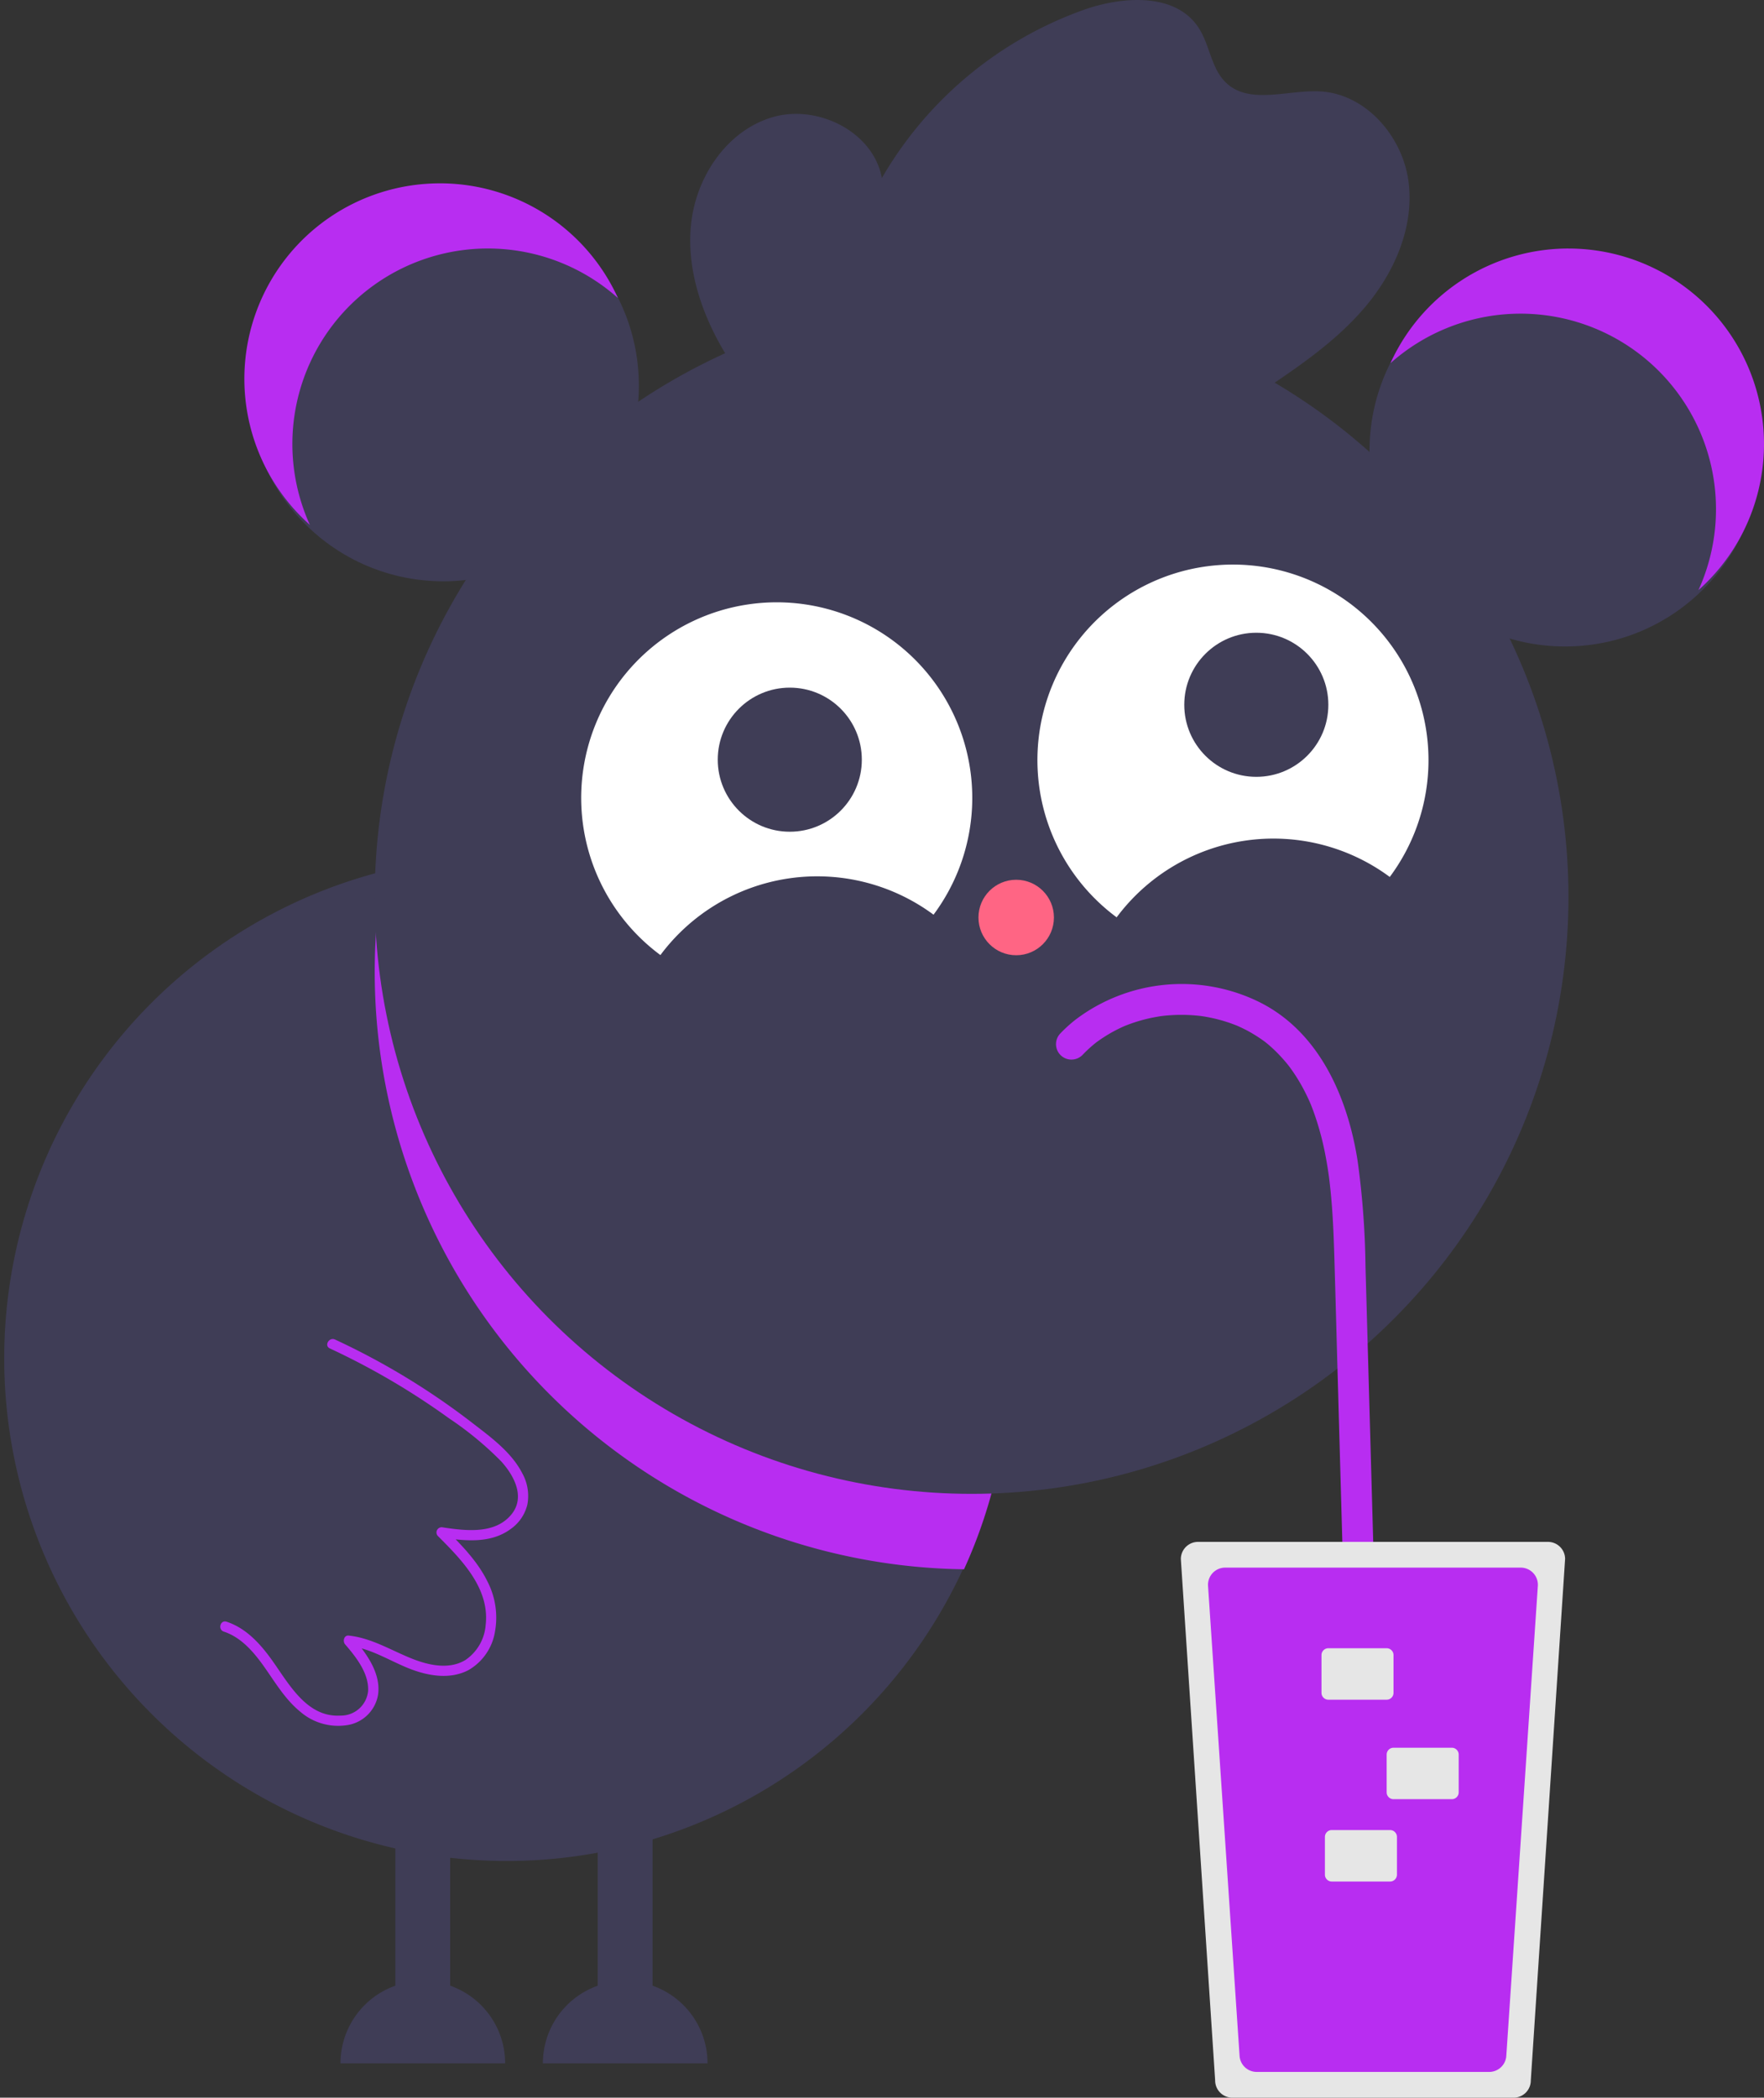 <svg xmlns="http://www.w3.org/2000/svg" width="266.923" height="317.373" viewBox="0 0 266.923 317.373">
  <rect x="0" y="0" width="266.923" height="317.373" fill="#333333" stroke="none"/>
  <g id="undraw_refreshing_beverage_td3r" transform="translate(0.24)">
    <circle id="Ellipse_9" data-name="Ellipse 9" cx="29.587" cy="29.587" r="29.587" transform="translate(37.257 28.775)" fill="#3f3d56"/>
    <circle id="Ellipse_10" data-name="Ellipse 10" cx="29.587" cy="29.587" r="29.587" transform="translate(206.99 38.637)" fill="#3f3d56"/>
    <path id="Path_58" data-name="Path 58" d="M775.04,216.718A29.585,29.585,0,0,0,748.1,234.074,29.582,29.582,0,0,1,794.712,268.4a29.582,29.582,0,0,0-19.672-51.679Z" transform="translate(-537.944 -179.119)" fill="#b82df1"/>
    <path id="Path_59" data-name="Path 59" d="M443.585,197.718a29.584,29.584,0,0,1,26.939,17.356A29.582,29.582,0,0,0,423.913,249.4a29.582,29.582,0,0,1,19.672-51.679Z" transform="translate(-377.261 -169.981)" fill="#b82df1"/>
    <path id="Path_60" data-name="Path 60" d="M495.489,470.02a76.045,76.045,0,1,1-22.273-54.029A76.364,76.364,0,0,1,495.489,470.02Z" transform="translate(-343 -264.245)" fill="#3f3d56"/>
    <path id="Path_61" data-name="Path 61" d="M548.026,470.019a76.043,76.043,0,0,1-6.857,31.658,90.38,90.38,0,0,1-87.856-105.723,76.364,76.364,0,0,1,94.713,74.065Z" transform="translate(-395.537 -264.245)" fill="#b82df1"/>
    <circle id="Ellipse_11" data-name="Ellipse 11" cx="90.317" cy="90.317" r="90.317" transform="translate(56.462 45.385)" fill="#3f3d56"/>
    <path id="Path_62" data-name="Path 62" d="M657.175,362.218a29.586,29.586,0,0,1,41.328-6.109,29.588,29.588,0,1,0-41.328,6.109Z" transform="translate(-488.448 -223.427)" fill="#fff"/>
    <path id="Path_63" data-name="Path 63" d="M524.175,373.218a29.586,29.586,0,0,1,41.328-6.109,29.588,29.588,0,1,0-41.328,6.109Z" transform="translate(-424.483 -228.717)" fill="#fff"/>
    <circle id="Ellipse_12" data-name="Ellipse 12" cx="10.9" cy="10.9" r="10.9" transform="translate(108.368 104.039)" fill="#3f3d56"/>
    <circle id="Ellipse_13" data-name="Ellipse 13" cx="10.9" cy="10.9" r="10.9" transform="translate(178.961 95.734)" fill="#3f3d56"/>
    <circle id="Ellipse_14" data-name="Ellipse 14" cx="5.71" cy="5.71" r="5.71" transform="translate(147.817 133.107)" fill="#ff6584"/>
    <path id="Path_64" data-name="Path 64" d="M458.61,699.826V674.718h-8.3v25.107a12.46,12.46,0,0,0-8.3,11.746h24.915a12.46,12.46,0,0,0-8.3-11.745Z" transform="translate(-390.728 -399.389)" fill="#3f3d56"/>
    <path id="Path_65" data-name="Path 65" d="M517.61,699.826V674.718h-8.3v25.107a12.461,12.461,0,0,0-8.3,11.746h24.915a12.46,12.46,0,0,0-8.3-11.745Z" transform="translate(-419.104 -399.389)" fill="#3f3d56"/>
    <path id="Path_66" data-name="Path 66" d="M549.627,198.328c-3.763-6.059-6.291-13.175-5.508-20.264s5.427-14.006,12.264-16.038,15.306,2.177,16.594,9.192a57.683,57.683,0,0,1,30.562-25.453c5.975-2.105,13.916-2.583,17.371,2.727,1.71,2.628,1.893,6.2,4.183,8.343,3.591,3.357,9.349.992,14.256,1.279,6.9.4,12.455,6.843,13.325,13.7s-2.168,13.749-6.651,19.01-10.315,9.165-16.067,13" transform="translate(-439.773 -144.282)" fill="#3f3d56"/>
    <path id="Path_67" data-name="Path 67" d="M654.434,441.968c.372-.393.755-.773,1.156-1.136q.266-.241.54-.472.171-.144.346-.285c.2-.162.265-.2.021-.021a22.648,22.648,0,0,1,2.781-1.78q.669-.359,1.362-.673c.109-.049.218-.1.327-.145-.489.218-.106.045.02-.006q.416-.167.837-.318a24.074,24.074,0,0,1,3.2-.9c.5-.1,1-.185,1.507-.265.339-.054-.427.047-.085.012.149-.016.3-.035.448-.051q.448-.047.9-.077a25.1,25.1,0,0,1,3.242-.012c.54.033,1.077.088,1.613.151-.541-.064.079.015.269.046q.443.073.884.162a23.63,23.63,0,0,1,3.111.852q.38.133.755.279c.139.054.277.11.415.166-.07-.028-.455-.2-.065-.025.488.222.972.45,1.446.7a22.838,22.838,0,0,1,2.787,1.776c.269.2-.3-.251-.048-.035.114.1.233.188.348.284q.276.231.544.472c.457.411.895.844,1.316,1.291q.577.613,1.111,1.265c0-.006.4.5.185.226-.181-.227.075.1.115.154q.322.432.626.877a27.192,27.192,0,0,1,1.784,3.029q.377.743.712,1.507c.049.112.219.524.035.075q.075.182.149.365.183.458.354.922a43.441,43.441,0,0,1,1.875,6.979q.17.9.31,1.814.063.406.121.812c0-.007.089.661.042.3-.042-.321.03.242.038.3.157,1.264.282,2.532.383,3.8.2,2.491.3,4.988.379,7.485.192,6.335.356,12.671.534,19.007l1.089,38.807,1.089,38.807.135,4.818a2.336,2.336,0,0,0,4.672,0l-1.118-39.878-1.111-39.61-.559-19.939a126.756,126.756,0,0,0-1.187-15.957c-1.513-9.734-5.91-19.853-15.308-24.273a26.613,26.613,0,0,0-27.333,2.832,21.474,21.474,0,0,0-2.394,2.171,2.336,2.336,0,0,0,3.3,3.3Z" transform="translate(-490.978 -282.246)" fill="#b82df1"/>
    <path id="Path_68" data-name="Path 68" d="M689.6,593.718a2.6,2.6,0,0,0-2.6,2.6l5.19,78.864a2.607,2.607,0,0,0,2.6,2.629h42.563a2.6,2.6,0,0,0,2.6-2.6l5.192-78.931a2.593,2.593,0,0,0-2.6-2.562Z" transform="translate(-508.558 -360.433)" fill="#e6e6e6"/>
    <path id="Path_69" data-name="Path 69" d="M697.512,601.218a2.6,2.6,0,0,0-2.589,2.769l4.772,71.111a2.6,2.6,0,0,0,2.589,2.422h35.182a2.6,2.6,0,0,0,2.589-2.422l4.772-71.111a2.6,2.6,0,0,0-2.589-2.769Z" transform="translate(-512.366 -364.04)" fill="#b82df1"/>
    <path id="Path_70" data-name="Path 70" d="M729.038,624.718A1.039,1.039,0,0,0,728,625.756v5.71a1.04,1.04,0,0,0,1.038,1.038h8.824a1.039,1.039,0,0,0,1.038-1.038v-5.71a1.039,1.039,0,0,0-1.038-1.038Z" transform="translate(-528.277 -375.342)" fill="#e6e6e6"/>
    <path id="Path_71" data-name="Path 71" d="M748.038,653.718A1.039,1.039,0,0,0,747,654.756v5.71a1.039,1.039,0,0,0,1.038,1.038h8.824a1.039,1.039,0,0,0,1.038-1.038v-5.71a1.039,1.039,0,0,0-1.038-1.038Z" transform="translate(-537.415 -389.289)" fill="#e6e6e6"/>
    <path id="Path_72" data-name="Path 72" d="M730.038,677.718A1.039,1.039,0,0,0,729,678.756v5.71a1.039,1.039,0,0,0,1.038,1.038h8.824a1.039,1.039,0,0,0,1.038-1.038v-5.71a1.039,1.039,0,0,0-1.038-1.038Z" transform="translate(-528.758 -400.832)" fill="#e6e6e6"/>
    <path id="Path_73" data-name="Path 73" d="M407.53,578.862c2.7.9,4.6,3.194,6.186,5.446,1.631,2.322,3.127,4.843,5.356,6.657a8.753,8.753,0,0,0,6.892,2.072,5.585,5.585,0,0,0,4.889-4.6c.49-3.32-1.834-6.392-3.872-8.753l-.551,1.329c3.247.35,6.07,2.2,9.044,3.393,2.849,1.142,6.219,1.765,9.065.276a8.222,8.222,0,0,0,4.007-5.795,11.919,11.919,0,0,0-1.123-7.588c-1.515-3.1-4-5.6-6.409-8.012l-.758,1.3c3.583.538,7.578,1.04,10.686-1.263a6.335,6.335,0,0,0,2.5-3.647,7.046,7.046,0,0,0-.761-4.773c-1.635-3.184-4.72-5.428-7.486-7.563a109.141,109.141,0,0,0-20.844-12.671c-.9-.42-1.695.922-.786,1.345A109.749,109.749,0,0,1,441.611,546.6a50.028,50.028,0,0,1,7.877,6.5c1.928,2.122,3.685,5.368,1.579,7.992-2.477,3.086-6.96,2.512-10.4,2a.786.786,0,0,0-.758,1.3c3.592,3.593,7.857,7.907,7.233,13.438a7.039,7.039,0,0,1-3.1,5.347c-2.536,1.507-5.708.732-8.263-.311-3.1-1.265-5.959-3.04-9.355-3.407-.732-.079-.944.873-.551,1.329,1.648,1.909,3.624,4.394,3.478,7.071a4.133,4.133,0,0,1-4.17,3.707c-5.328.322-8.018-5.225-10.719-8.863-1.71-2.3-3.738-4.417-6.525-5.341-.953-.316-1.362,1.187-.414,1.5Z" transform="translate(-373.891 -331.998)" fill="#b82df1"/>
  </g>
</svg>
